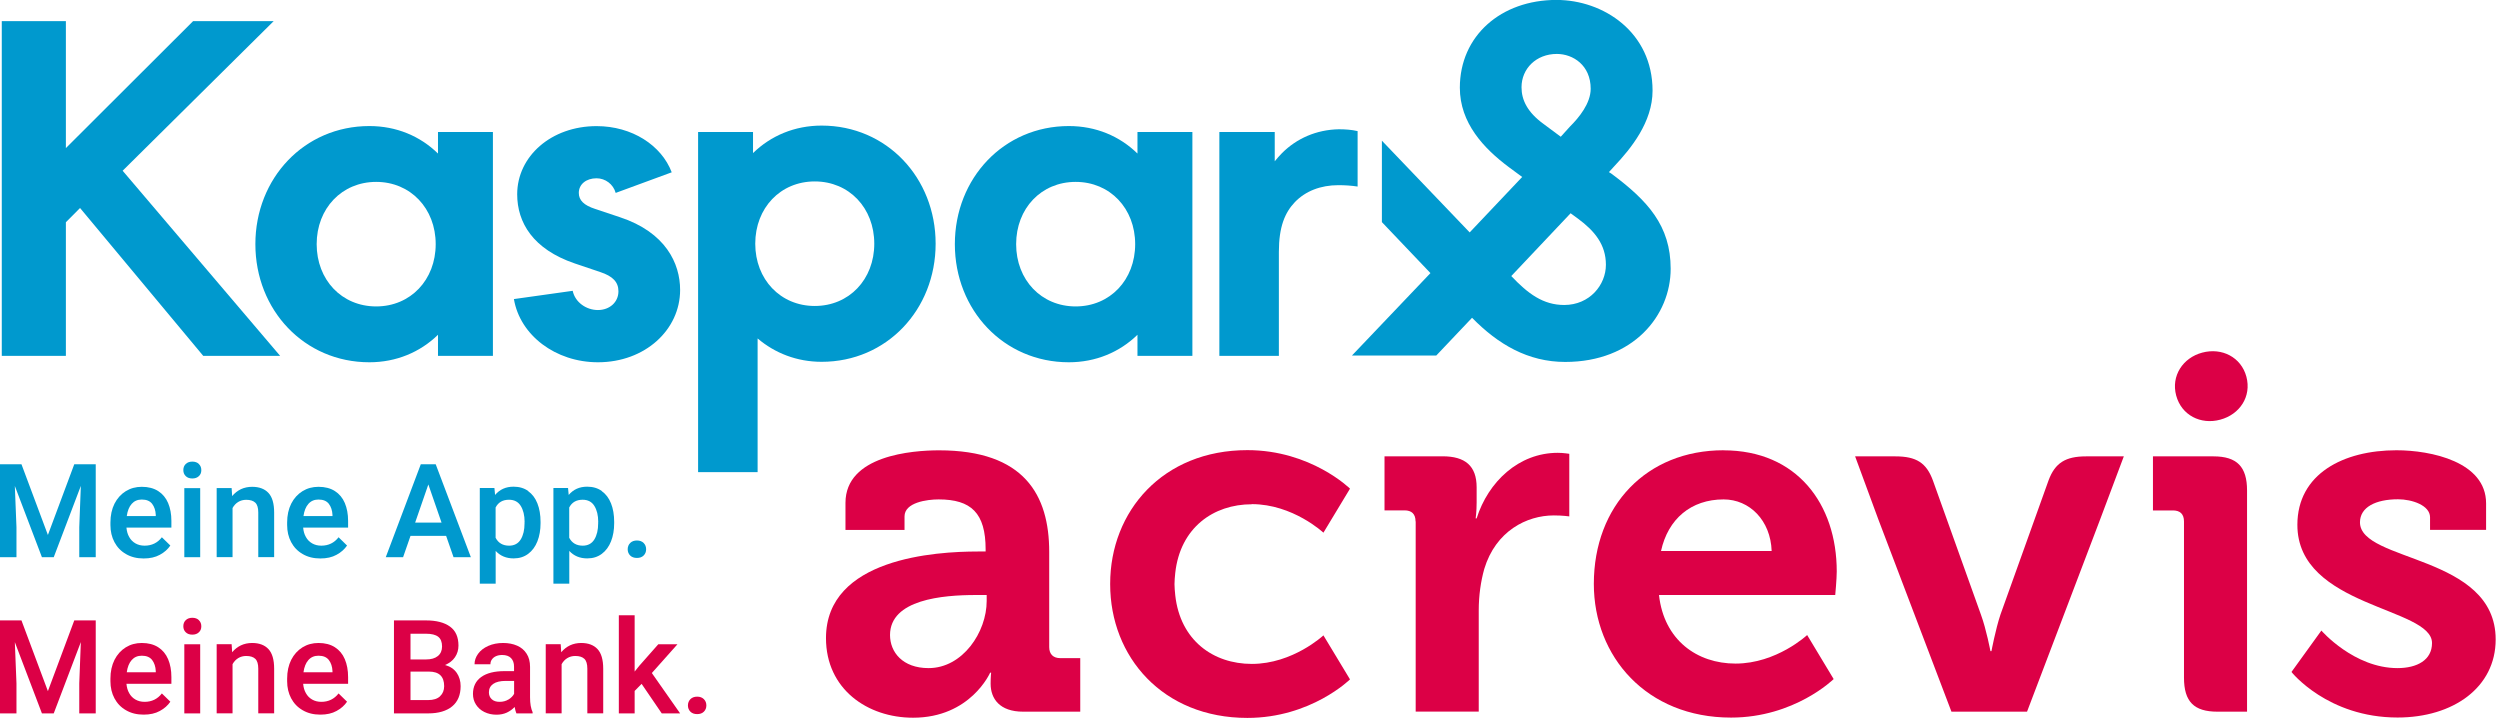 <svg width="381" height="110" viewBox="0 0 381 110" fill="none" xmlns="http://www.w3.org/2000/svg">
<g clip-path="url(#clip0_601_350)">
<path d="M335.62 53.74C338.61 52.94 341.55 54.43 342.35 57.41C343.15 60.42 341.35 63.16 338.36 63.96C335.39 64.76 332.46 63.29 331.65 60.28C330.85 57.29 332.66 54.53 335.62 53.74Z" fill="#DC0046"/>
<path d="M141.52 101.82C146.71 101.82 150.37 96.33 150.37 91.6V90.68H148.69C143.66 90.68 135.64 91.36 135.64 96.78C135.64 99.38 137.55 101.82 141.51 101.82M148.99 84.04H150.21V83.74C150.21 78.17 148 76.11 143.04 76.11C141.28 76.11 137.85 76.57 137.85 78.7V80.76H128.85V76.64C128.85 69.39 139.07 68.63 143.12 68.63C156.09 68.63 159.9 75.42 159.9 84.12V98.62C159.9 99.69 160.51 100.3 161.58 100.3H164.63V108.46H155.93C152.34 108.46 150.97 106.48 150.97 104.19C150.97 103.2 151.05 102.51 151.05 102.51H150.9C150.9 102.51 147.92 109.38 139.15 109.38C132.21 109.38 125.88 105.03 125.88 97.25C125.88 85.04 142.66 84.05 149 84.05" fill="#DC0046"/>
<path d="M215.73 79.46C215.73 78.32 215.12 77.78 214.05 77.78H211V69.54H219.85C223.28 69.54 225.04 70.99 225.04 74.27V76.56C225.04 78.01 224.89 79 224.89 79H225.04C226.8 73.43 231.45 69.01 237.4 69.01C238.24 69.01 239.16 69.16 239.16 69.16V78.7C239.16 78.7 238.17 78.55 236.8 78.55C232.68 78.55 227.95 80.92 226.2 86.71C225.67 88.62 225.36 90.75 225.36 93.04V108.45H215.75V79.46H215.73Z" fill="#DC0046"/>
<path d="M270 83.97C269.84 79.31 266.64 76.11 262.68 76.11C257.72 76.11 254.21 79.08 253.14 83.97H270ZM262.68 68.63C273.82 68.63 279.92 76.79 279.92 87.09C279.92 88.23 279.69 90.68 279.69 90.68H252.83C253.59 97.55 258.63 101.13 264.5 101.13C270.76 101.13 275.41 96.78 275.41 96.78L279.45 103.49C279.45 103.49 273.5 109.36 263.81 109.36C250.92 109.36 242.9 100.05 242.9 88.99C242.9 77.01 250.99 68.62 262.66 68.62" fill="#DC0046"/>
<path d="M190.78 76.83C197.04 76.83 201.69 81.18 201.69 81.18L205.74 74.47C205.74 74.47 199.79 68.6 190.1 68.6C177.21 68.6 169.19 77.91 169.19 88.97V89.04C169.19 100.1 177.2 109.41 190.1 109.41C199.79 109.41 205.74 103.54 205.74 103.54L201.69 96.83C201.69 96.83 197.04 101.18 190.78 101.18C184.9 101.18 179.87 97.6 179.11 90.73C179.04 90.12 179 89.52 178.99 88.96V89.08C179 88.51 179.04 87.92 179.11 87.3C179.87 80.43 184.91 76.85 190.78 76.85" fill="#DC0046"/>
<path d="M320.06 79.16L308.92 108.46H297.4L286.26 79.16L282.72 69.55H288.85C292.06 69.55 293.58 70.54 294.57 73.21L301.89 93.66C302.73 95.95 303.34 99.23 303.34 99.23H303.5C303.5 99.23 304.11 95.95 304.87 93.66L312.2 73.21C313.19 70.54 314.79 69.55 317.92 69.55H323.67L320.06 79.16Z" fill="#DC0046"/>
<path d="M342.45 108.46H337.95C334.36 108.46 332.84 106.94 332.84 103.27V79.47C332.84 78.33 332.23 77.79 331.16 77.79H328.11V69.55H337.34C340.93 69.55 342.45 71.15 342.45 74.74V108.46Z" fill="#DC0046"/>
<path d="M353.78 96.1C353.78 96.1 358.74 101.82 365.38 101.82C368.35 101.82 370.64 100.6 370.64 98C370.64 92.51 350.12 92.58 350.12 79.99C350.12 72.21 357.14 68.62 365.22 68.62C370.48 68.62 378.88 70.37 378.88 76.71V80.75H370.34V78.84C370.34 77.01 367.59 76.09 365.46 76.09C362.03 76.09 359.66 77.31 359.66 79.6C359.66 85.71 380.34 84.48 380.34 97.45C380.34 104.78 373.85 109.35 365.39 109.35C354.71 109.35 349.22 102.41 349.22 102.41L353.79 96.08L353.78 96.1Z" fill="#DC0046"/>
<path d="M242.42 13.53C242.42 9.94 239.73 8.22 237.26 8.22C234.12 8.22 231.88 10.46 231.88 13.3C231.88 15.24 232.78 17.11 235.25 18.9L237.86 20.84L239.28 19.27C240.63 17.93 242.42 15.76 242.42 13.52M238.38 46.48C242.27 46.48 244.74 43.42 244.74 40.35C244.74 37.28 243.02 35.19 240.48 33.32L239.36 32.5L230.32 42.07C232.86 44.76 235.18 46.48 238.39 46.48M218.89 54.18H206.04L218 41.62L210.6 33.85V21.44L223.98 35.42L231.98 26.97L229.96 25.48C226.15 22.64 222.48 18.76 222.48 13.37C222.48 5.45 228.76 -0.01 237.2 -0.01C244.38 -0.01 251.85 4.92 251.85 13.82C251.85 18.6 248.56 22.64 246.02 25.33L245.2 26.23L245.57 26.46C251.1 30.57 254.61 34.38 254.61 40.96C254.61 48.06 248.93 55.16 238.54 55.16C232.86 55.16 228.3 52.47 224.34 48.43L218.88 54.19L218.89 54.18Z" fill="#0099CE"/>
<path d="M206.9 19.99V28.43C205.99 28.29 205.01 28.22 203.97 28.22C201.25 28.22 198.95 29.13 197.34 30.8C195.81 32.41 194.9 34.57 194.9 38.4V54.23H185.83V20.12H194.27V24.58C194.62 24.16 194.97 23.74 195.38 23.33C197.61 21.1 200.61 19.77 204.03 19.7C205.01 19.7 205.99 19.77 206.89 19.98" fill="#0099CE"/>
<path d="M173 37.21C173 31.77 169.17 27.72 163.93 27.72C158.69 27.72 154.86 31.76 154.86 37.21C154.86 42.66 158.7 46.7 163.93 46.7C169.17 46.7 173 42.65 173 37.21ZM181.72 20.12V54.23H173.35V51.02C170.63 53.67 167 55.21 162.89 55.21C152.98 55.21 145.52 47.26 145.52 37.21C145.52 27.16 152.98 19.21 162.89 19.21C167.01 19.21 170.63 20.74 173.35 23.4V20.12H181.72Z" fill="#0099CE"/>
<path d="M133.24 37.14C133.24 31.7 129.41 27.65 124.17 27.65C118.93 27.65 115.1 31.7 115.1 37.14C115.1 42.58 118.94 46.63 124.17 46.63C129.4 46.63 133.24 42.59 133.24 37.14ZM142.59 37.14C142.59 47.19 135.13 55.14 125.22 55.14C121.45 55.14 118.1 53.82 115.46 51.58V71.95H106.39V20.12H114.76V23.33C117.48 20.68 121.11 19.14 125.22 19.14C135.13 19.14 142.59 27.09 142.59 37.14Z" fill="#0099CE"/>
<path d="M78.31 45.58L87.28 44.32C87.64 46.06 89.34 47.25 91.12 47.25C92.9 47.25 94.25 46.06 94.25 44.39C94.25 42.99 93.39 42.09 91.48 41.46L87.57 40.14C81.24 37.98 78.82 33.93 78.82 29.61C78.82 23.82 84.01 19.22 90.92 19.22C96.33 19.22 100.81 22.15 102.37 26.26L93.83 29.4C93.47 28.08 92.26 27.17 90.91 27.17C89.34 27.17 88.21 28.08 88.21 29.4C88.21 30.52 88.99 31.29 90.7 31.84L94.47 33.1C101.44 35.4 103.65 40.14 103.65 44.19C103.65 50.26 98.31 55.21 91.13 55.21C84.66 55.21 79.25 51.09 78.32 45.58" fill="#0099CE"/>
<path d="M66.4 37.21C66.4 31.77 62.56 27.72 57.33 27.72C52.1 27.72 48.26 31.76 48.26 37.21C48.26 42.66 52.09 46.7 57.33 46.7C62.57 46.7 66.4 42.65 66.4 37.21ZM75.12 20.12V54.23H66.75V51.02C64.03 53.67 60.4 55.21 56.29 55.21C46.38 55.21 38.92 47.26 38.92 37.21C38.92 27.16 46.38 19.21 56.29 19.21C60.41 19.21 64.03 20.74 66.75 23.4V20.12H75.12Z" fill="#0099CE"/>
<path d="M10.04 3.22V22.57L29.43 3.22H41.71L18.69 26.02L42.69 54.23H30.97L12.2 31.7L10.04 33.87V54.23H0.27V3.22H10.04Z" fill="#0099CE"/>
<path d="M14.59 84.92H12.08V80.35L12.32 74.05L8.19 84.92H6.39L2.26 74.06L2.51 80.35V84.92H0V70.75H3.27L7.3 81.53L11.32 70.75H14.59V84.92Z" fill="#0099CE"/>
<path d="M26.13 80.41H19.27C19.32 80.95 19.45 81.43 19.69 81.84C19.92 82.26 20.24 82.58 20.64 82.81C21.04 83.04 21.5 83.16 22.04 83.16C23.13 83.16 24.01 82.73 24.67 81.88L25.96 83.14C25.58 83.7 25.05 84.18 24.36 84.55C23.68 84.93 22.85 85.11 21.89 85.11C20.86 85.11 19.97 84.89 19.2 84.44C18.43 84 17.85 83.39 17.44 82.62C17.03 81.85 16.83 80.98 16.83 80.02V79.62C16.83 78.54 17.04 77.58 17.45 76.76C17.87 75.94 18.44 75.31 19.16 74.86C19.89 74.41 20.7 74.19 21.61 74.19C22.6 74.19 23.44 74.41 24.11 74.84C24.78 75.27 25.29 75.88 25.62 76.66C25.95 77.44 26.12 78.35 26.12 79.38V80.4L26.13 80.41ZM23.74 78.47C23.71 77.79 23.52 77.23 23.19 76.79C22.85 76.35 22.33 76.13 21.61 76.13C20.97 76.13 20.46 76.35 20.07 76.79C19.68 77.23 19.43 77.85 19.32 78.65H23.74V78.47Z" fill="#0099CE"/>
<path d="M30.31 70.72C30.56 70.96 30.68 71.27 30.68 71.65C30.68 72.03 30.56 72.33 30.31 72.56C30.06 72.8 29.73 72.92 29.31 72.92C28.89 72.92 28.55 72.8 28.31 72.56C28.06 72.32 27.94 72.02 27.94 71.64C27.94 71.26 28.06 70.95 28.31 70.71C28.56 70.47 28.89 70.35 29.31 70.35C29.73 70.35 30.07 70.47 30.31 70.71V70.72ZM28.09 84.92V74.39H30.51V84.92H28.09Z" fill="#0099CE"/>
<path d="M40.91 75.12C41.49 75.74 41.78 76.74 41.78 78.12V84.91H39.36V78.1C39.36 77.4 39.21 76.9 38.91 76.61C38.61 76.32 38.15 76.17 37.52 76.17C37.07 76.17 36.66 76.28 36.3 76.5C35.94 76.72 35.66 77.03 35.44 77.42V84.91H33.02V74.38H35.3L35.38 75.6C35.76 75.15 36.2 74.8 36.72 74.55C37.24 74.31 37.81 74.19 38.43 74.19C39.5 74.19 40.33 74.5 40.91 75.12Z" fill="#0099CE"/>
<path d="M53.06 80.41H46.2C46.25 80.95 46.38 81.43 46.62 81.84C46.85 82.26 47.17 82.58 47.57 82.81C47.97 83.04 48.43 83.16 48.97 83.16C50.06 83.16 50.94 82.73 51.6 81.88L52.89 83.14C52.51 83.7 51.98 84.18 51.29 84.55C50.61 84.93 49.78 85.11 48.82 85.11C47.79 85.11 46.9 84.89 46.13 84.44C45.36 84 44.78 83.39 44.37 82.62C43.96 81.85 43.76 80.98 43.76 80.02V79.62C43.76 78.54 43.97 77.58 44.38 76.76C44.8 75.94 45.37 75.31 46.09 74.86C46.82 74.41 47.63 74.19 48.54 74.19C49.53 74.19 50.37 74.41 51.04 74.84C51.71 75.27 52.22 75.88 52.55 76.66C52.88 77.44 53.05 78.35 53.05 79.38V80.4L53.06 80.41ZM50.67 78.47C50.64 77.79 50.45 77.23 50.12 76.79C49.78 76.35 49.26 76.13 48.54 76.13C47.9 76.13 47.39 76.35 47 76.79C46.61 77.23 46.36 77.85 46.25 78.65H50.67V78.47Z" fill="#0099CE"/>
<path d="M68 81.67H62.56L61.43 84.92H58.79L64.13 70.75H66.4L71.76 84.92H69.12L67.99 81.67H68ZM67.29 79.64L65.28 73.83L63.27 79.64H67.3H67.29Z" fill="#0099CE"/>
<path d="M80.49 74.85C81.11 75.29 81.58 75.91 81.9 76.72C82.22 77.52 82.38 78.47 82.38 79.54V79.74C82.38 80.77 82.22 81.69 81.9 82.5C81.58 83.31 81.11 83.95 80.49 84.41C79.87 84.87 79.14 85.1 78.28 85.1C77.15 85.1 76.24 84.72 75.54 83.96V88.95H73.12V74.37H75.35L75.45 75.43C76.16 74.59 77.09 74.17 78.26 74.17C79.14 74.17 79.88 74.39 80.5 74.83L80.49 74.85ZM79.95 79.54C79.95 78.54 79.75 77.73 79.36 77.1C78.97 76.47 78.37 76.16 77.57 76.16C76.62 76.16 75.94 76.55 75.53 77.34V81.96C75.95 82.76 76.64 83.16 77.59 83.16C78.38 83.16 78.97 82.84 79.36 82.21C79.75 81.57 79.94 80.75 79.94 79.75V79.55L79.95 79.54Z" fill="#0099CE"/>
<path d="M91.71 74.85C92.33 75.29 92.8 75.91 93.12 76.72C93.44 77.52 93.6 78.47 93.6 79.54V79.74C93.6 80.77 93.44 81.69 93.12 82.5C92.8 83.31 92.33 83.95 91.71 84.41C91.09 84.87 90.36 85.1 89.5 85.1C88.37 85.1 87.46 84.72 86.76 83.96V88.95H84.34V74.37H86.57L86.67 75.43C87.38 74.59 88.31 74.17 89.48 74.17C90.36 74.17 91.1 74.39 91.72 74.83L91.71 74.85ZM91.17 79.54C91.17 78.54 90.97 77.73 90.58 77.1C90.19 76.47 89.59 76.16 88.79 76.16C87.84 76.16 87.16 76.55 86.75 77.34V81.96C87.17 82.76 87.86 83.16 88.81 83.16C89.6 83.16 90.19 82.84 90.58 82.21C90.97 81.57 91.16 80.75 91.16 79.75V79.55L91.17 79.54Z" fill="#0099CE"/>
<path d="M98.09 82.75C98.34 83 98.47 83.32 98.47 83.71C98.47 84.1 98.34 84.41 98.09 84.66C97.84 84.91 97.5 85.03 97.07 85.03C96.64 85.03 96.29 84.91 96.04 84.66C95.79 84.41 95.66 84.09 95.66 83.71C95.66 83.33 95.79 83 96.04 82.75C96.29 82.5 96.64 82.37 97.07 82.37C97.5 82.37 97.84 82.5 98.09 82.75Z" fill="#0099CE"/>
<path d="M14.59 108.72H12.08V104.15L12.32 97.85L8.19 108.72H6.39L2.26 97.86L2.51 104.15V108.72H0V94.55H3.27L7.3 105.33L11.32 94.55H14.59V108.72Z" fill="#DC0046"/>
<path d="M26.13 104.21H19.27C19.32 104.75 19.45 105.23 19.69 105.64C19.92 106.06 20.24 106.38 20.64 106.61C21.04 106.84 21.5 106.96 22.04 106.96C23.13 106.96 24.01 106.53 24.67 105.68L25.96 106.94C25.58 107.5 25.05 107.98 24.36 108.35C23.68 108.73 22.85 108.91 21.89 108.91C20.86 108.91 19.97 108.69 19.2 108.24C18.43 107.8 17.85 107.19 17.44 106.42C17.03 105.65 16.83 104.78 16.83 103.82V103.42C16.83 102.34 17.04 101.38 17.45 100.56C17.87 99.74 18.44 99.11 19.16 98.66C19.89 98.21 20.7 97.99 21.61 97.99C22.6 97.99 23.44 98.21 24.11 98.64C24.78 99.07 25.29 99.68 25.62 100.46C25.95 101.24 26.12 102.15 26.12 103.18V104.2L26.13 104.21ZM23.74 102.27C23.71 101.59 23.52 101.03 23.19 100.59C22.85 100.15 22.33 99.93 21.61 99.93C20.97 99.93 20.46 100.15 20.07 100.59C19.68 101.03 19.43 101.65 19.32 102.45H23.74V102.27Z" fill="#DC0046"/>
<path d="M30.31 94.52C30.56 94.76 30.68 95.07 30.68 95.45C30.68 95.83 30.56 96.13 30.31 96.36C30.06 96.6 29.73 96.72 29.31 96.72C28.89 96.72 28.55 96.6 28.31 96.36C28.06 96.12 27.94 95.82 27.94 95.44C27.94 95.06 28.06 94.75 28.31 94.51C28.56 94.27 28.89 94.15 29.31 94.15C29.73 94.15 30.07 94.27 30.31 94.51V94.52ZM28.09 108.72V98.19H30.51V108.72H28.09Z" fill="#DC0046"/>
<path d="M40.91 98.92C41.49 99.54 41.78 100.54 41.78 101.92V108.71H39.36V101.9C39.36 101.2 39.21 100.7 38.91 100.41C38.61 100.12 38.15 99.97 37.52 99.97C37.07 99.97 36.66 100.08 36.3 100.3C35.94 100.52 35.66 100.83 35.44 101.22V108.71H33.02V98.18H35.3L35.38 99.4C35.76 98.95 36.2 98.6 36.72 98.35C37.24 98.11 37.81 97.99 38.43 97.99C39.5 97.99 40.33 98.3 40.91 98.92Z" fill="#DC0046"/>
<path d="M53.06 104.21H46.2C46.25 104.75 46.38 105.23 46.62 105.64C46.85 106.06 47.17 106.38 47.57 106.61C47.97 106.84 48.43 106.96 48.97 106.96C50.06 106.96 50.94 106.53 51.6 105.68L52.89 106.94C52.51 107.5 51.98 107.98 51.29 108.35C50.61 108.73 49.78 108.91 48.82 108.91C47.79 108.91 46.9 108.69 46.13 108.24C45.36 107.8 44.78 107.19 44.37 106.42C43.96 105.65 43.76 104.78 43.76 103.82V103.42C43.76 102.34 43.97 101.38 44.38 100.56C44.8 99.74 45.37 99.11 46.09 98.66C46.82 98.21 47.63 97.99 48.54 97.99C49.53 97.99 50.37 98.21 51.04 98.64C51.71 99.07 52.22 99.68 52.55 100.46C52.88 101.24 53.05 102.15 53.05 103.18V104.2L53.06 104.21ZM50.67 102.27C50.64 101.59 50.45 101.03 50.12 100.59C49.78 100.15 49.26 99.93 48.54 99.93C47.9 99.93 47.39 100.15 47 100.59C46.61 101.03 46.36 101.65 46.25 102.45H50.67V102.27Z" fill="#DC0046"/>
<path d="M69.6 102.53C70 103.12 70.2 103.8 70.2 104.57C70.2 105.91 69.77 106.94 68.91 107.65C68.05 108.36 66.83 108.72 65.27 108.72H60.04V94.55H64.91C66.51 94.55 67.73 94.87 68.59 95.5C69.45 96.13 69.87 97.09 69.87 98.39C69.87 99.05 69.69 99.64 69.34 100.16C68.99 100.68 68.48 101.07 67.82 101.35C68.61 101.56 69.2 101.96 69.6 102.54V102.53ZM62.56 96.58V100.5H64.93C65.7 100.5 66.3 100.33 66.73 99.98C67.15 99.64 67.37 99.15 67.37 98.53C67.37 97.84 67.17 97.34 66.78 97.04C66.38 96.73 65.76 96.58 64.92 96.58H62.57H62.56ZM67.06 106.11C67.48 105.72 67.69 105.21 67.69 104.57C67.69 103.09 66.92 102.35 65.37 102.35H62.56V106.69H65.27C66.05 106.69 66.65 106.5 67.07 106.11H67.06Z" fill="#DC0046"/>
<path d="M81.17 108.55V108.72H78.7C78.6 108.49 78.51 108.17 78.43 107.74C78.1 108.1 77.7 108.38 77.24 108.6C76.78 108.81 76.26 108.92 75.67 108.92C74.98 108.92 74.37 108.78 73.82 108.51C73.27 108.24 72.85 107.86 72.54 107.38C72.23 106.9 72.08 106.36 72.08 105.76C72.08 104.64 72.5 103.78 73.33 103.18C74.16 102.58 75.35 102.28 76.88 102.28H78.34V101.6C78.34 101.04 78.19 100.61 77.88 100.29C77.58 99.98 77.12 99.82 76.53 99.82C76.17 99.82 75.86 99.88 75.59 100C75.32 100.12 75.11 100.29 74.96 100.51C74.81 100.72 74.74 100.96 74.74 101.23H72.32C72.32 100.67 72.5 100.14 72.86 99.64C73.22 99.14 73.73 98.74 74.4 98.44C75.07 98.14 75.83 97.99 76.68 97.99C77.48 97.99 78.2 98.13 78.81 98.4C79.43 98.67 79.91 99.08 80.26 99.63C80.61 100.17 80.78 100.84 80.78 101.63V106.27C80.78 107.23 80.91 107.99 81.18 108.56L81.17 108.55ZM77.49 106.61C77.88 106.37 78.17 106.08 78.35 105.74V103.77H77.08C76.24 103.77 75.6 103.92 75.16 104.23C74.73 104.53 74.51 104.96 74.51 105.51C74.51 105.94 74.65 106.29 74.94 106.56C75.23 106.83 75.62 106.96 76.14 106.96C76.66 106.96 77.1 106.84 77.49 106.6V106.61Z" fill="#DC0046"/>
<path d="M91.06 98.92C91.64 99.54 91.93 100.54 91.93 101.92V108.71H89.51V101.9C89.51 101.2 89.36 100.7 89.06 100.41C88.76 100.12 88.3 99.97 87.67 99.97C87.22 99.97 86.81 100.08 86.45 100.3C86.09 100.52 85.81 100.83 85.59 101.22V108.71H83.17V98.18H85.45L85.53 99.4C85.91 98.95 86.35 98.6 86.87 98.35C87.39 98.11 87.96 97.99 88.58 97.99C89.65 97.99 90.48 98.3 91.06 98.92Z" fill="#DC0046"/>
<path d="M97.78 104.22L96.72 105.3V108.72H94.31V93.77H96.72V102.35L97.44 101.45L100.32 98.19H103.24L99.34 102.57L103.65 108.72H100.85L97.78 104.22Z" fill="#DC0046"/>
<path d="M107.27 106.55C107.52 106.8 107.65 107.12 107.65 107.51C107.65 107.9 107.52 108.21 107.27 108.46C107.02 108.71 106.68 108.83 106.25 108.83C105.82 108.83 105.47 108.71 105.22 108.46C104.97 108.21 104.84 107.89 104.84 107.51C104.84 107.13 104.97 106.8 105.22 106.55C105.47 106.3 105.82 106.17 106.25 106.17C106.68 106.17 107.02 106.3 107.27 106.55Z" fill="#DC0046"/>
</g>
<defs>
<clipPath id="clip0_601_350">
<rect width="380.33" height="109.39" fill="white"/>
</clipPath>
</defs>
</svg>
